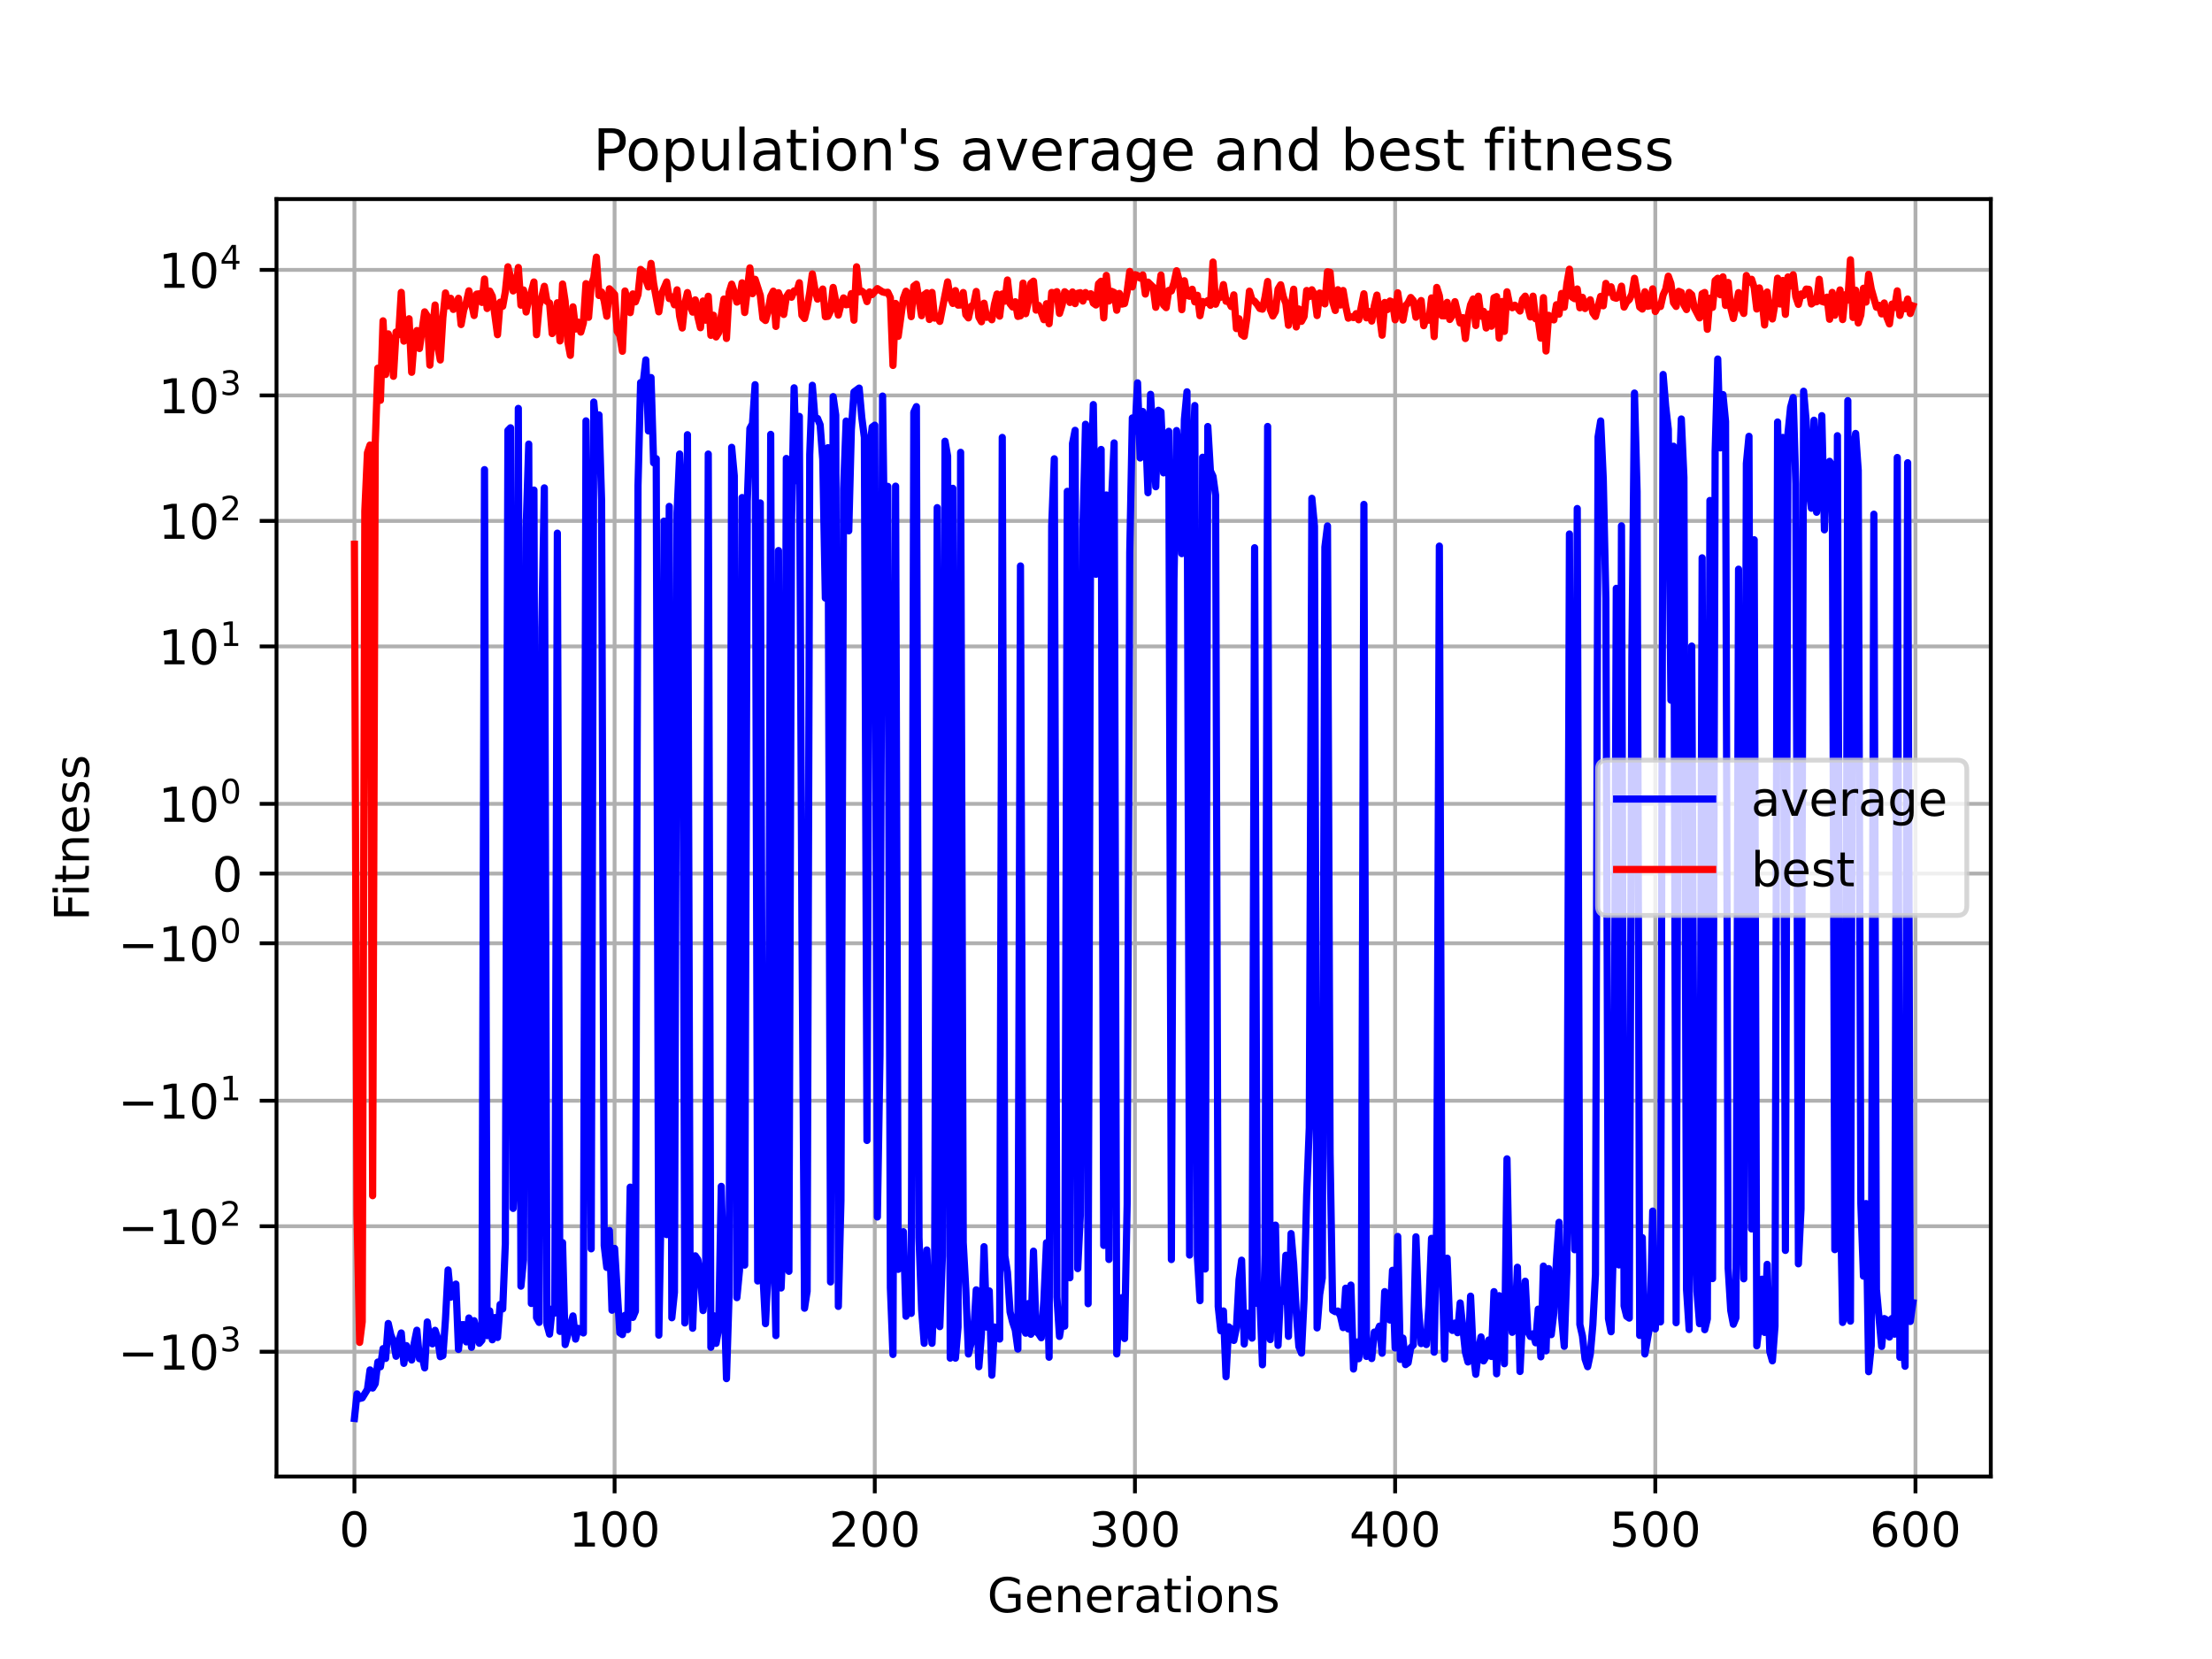 <?xml version="1.0" encoding="utf-8" standalone="no"?>
<!DOCTYPE svg PUBLIC "-//W3C//DTD SVG 1.1//EN"
  "http://www.w3.org/Graphics/SVG/1.1/DTD/svg11.dtd">
<!-- Created with matplotlib (https://matplotlib.org/) -->
<svg height="345.6pt" version="1.1" viewBox="0 0 460.8 345.6" width="460.8pt" xmlns="http://www.w3.org/2000/svg" xmlns:xlink="http://www.w3.org/1999/xlink">
 <defs>
  <style type="text/css">*{stroke-linecap:butt;stroke-linejoin:round;}</style>
 </defs>
 <g id="figure_1">
  <g id="patch_1">
   <path d="M 0 345.6 
L 460.8 345.6 
L 460.8 0 
L 0 0 
z
" style="fill:#ffffff;"/>
  </g>
  <g id="axes_1">
   <g id="patch_2">
    <path d="M 57.6 307.584 
L 414.72 307.584 
L 414.72 41.472 
L 57.6 41.472 
z
" style="fill:#ffffff;"/>
   </g>
   <g id="matplotlib.axis_1">
    <g id="xtick_1">
     <g id="line2d_1">
      <path clip-path="url(#p814ee779cf)" d="M 73.833 307.584 
L 73.833 41.472 
" style="fill:none;stroke:#b0b0b0;stroke-linecap:square;stroke-width:0.8;"/>
     </g>
     <g id="line2d_2">
      <defs>
       <path d="M 0 0 
L 0 3.5 
" id="me3189ae425" style="stroke:#000000;stroke-width:0.8;"/>
      </defs>
      <g>
       <use style="stroke:#000000;stroke-width:0.8;" x="73.833" xlink:href="#me3189ae425" y="307.584"/>
      </g>
     </g>
     <g id="text_1">
      <!-- 0 -->
      <g transform="translate(70.651 322.182)scale(0.1 -0.1)">
       <defs>
        <path d="M 31.781 66.406 
Q 24.172 66.406 20.328 58.906 
Q 16.5 51.422 16.5 36.375 
Q 16.5 21.391 20.328 13.891 
Q 24.172 6.391 31.781 6.391 
Q 39.453 6.391 43.281 13.891 
Q 47.125 21.391 47.125 36.375 
Q 47.125 51.422 43.281 58.906 
Q 39.453 66.406 31.781 66.406 
z
M 31.781 74.219 
Q 44.047 74.219 50.516 64.516 
Q 56.984 54.828 56.984 36.375 
Q 56.984 17.969 50.516 8.266 
Q 44.047 -1.422 31.781 -1.422 
Q 19.531 -1.422 13.062 8.266 
Q 6.594 17.969 6.594 36.375 
Q 6.594 54.828 13.062 64.516 
Q 19.531 74.219 31.781 74.219 
z
" id="DejaVuSans-48"/>
       </defs>
       <use xlink:href="#DejaVuSans-48"/>
      </g>
     </g>
    </g>
    <g id="xtick_2">
     <g id="line2d_3">
      <path clip-path="url(#p814ee779cf)" d="M 128.032 307.584 
L 128.032 41.472 
" style="fill:none;stroke:#b0b0b0;stroke-linecap:square;stroke-width:0.8;"/>
     </g>
     <g id="line2d_4">
      <g>
       <use style="stroke:#000000;stroke-width:0.8;" x="128.032" xlink:href="#me3189ae425" y="307.584"/>
      </g>
     </g>
     <g id="text_2">
      <!-- 100 -->
      <g transform="translate(118.488 322.182)scale(0.1 -0.1)">
       <defs>
        <path d="M 12.406 8.297 
L 28.516 8.297 
L 28.516 63.922 
L 10.984 60.406 
L 10.984 69.391 
L 28.422 72.906 
L 38.281 72.906 
L 38.281 8.297 
L 54.391 8.297 
L 54.391 0 
L 12.406 0 
z
" id="DejaVuSans-49"/>
       </defs>
       <use xlink:href="#DejaVuSans-49"/>
       <use x="63.623" xlink:href="#DejaVuSans-48"/>
       <use x="127.246" xlink:href="#DejaVuSans-48"/>
      </g>
     </g>
    </g>
    <g id="xtick_3">
     <g id="line2d_5">
      <path clip-path="url(#p814ee779cf)" d="M 182.232 307.584 
L 182.232 41.472 
" style="fill:none;stroke:#b0b0b0;stroke-linecap:square;stroke-width:0.8;"/>
     </g>
     <g id="line2d_6">
      <g>
       <use style="stroke:#000000;stroke-width:0.8;" x="182.232" xlink:href="#me3189ae425" y="307.584"/>
      </g>
     </g>
     <g id="text_3">
      <!-- 200 -->
      <g transform="translate(172.688 322.182)scale(0.1 -0.1)">
       <defs>
        <path d="M 19.188 8.297 
L 53.609 8.297 
L 53.609 0 
L 7.328 0 
L 7.328 8.297 
Q 12.938 14.109 22.625 23.891 
Q 32.328 33.688 34.812 36.531 
Q 39.547 41.844 41.422 45.531 
Q 43.312 49.219 43.312 52.781 
Q 43.312 58.594 39.234 62.25 
Q 35.156 65.922 28.609 65.922 
Q 23.969 65.922 18.812 64.312 
Q 13.672 62.703 7.812 59.422 
L 7.812 69.391 
Q 13.766 71.781 18.938 73 
Q 24.125 74.219 28.422 74.219 
Q 39.75 74.219 46.484 68.547 
Q 53.219 62.891 53.219 53.422 
Q 53.219 48.922 51.531 44.891 
Q 49.859 40.875 45.406 35.406 
Q 44.188 33.984 37.641 27.219 
Q 31.109 20.453 19.188 8.297 
z
" id="DejaVuSans-50"/>
       </defs>
       <use xlink:href="#DejaVuSans-50"/>
       <use x="63.623" xlink:href="#DejaVuSans-48"/>
       <use x="127.246" xlink:href="#DejaVuSans-48"/>
      </g>
     </g>
    </g>
    <g id="xtick_4">
     <g id="line2d_7">
      <path clip-path="url(#p814ee779cf)" d="M 236.431 307.584 
L 236.431 41.472 
" style="fill:none;stroke:#b0b0b0;stroke-linecap:square;stroke-width:0.8;"/>
     </g>
     <g id="line2d_8">
      <g>
       <use style="stroke:#000000;stroke-width:0.8;" x="236.431" xlink:href="#me3189ae425" y="307.584"/>
      </g>
     </g>
     <g id="text_4">
      <!-- 300 -->
      <g transform="translate(226.887 322.182)scale(0.1 -0.1)">
       <defs>
        <path d="M 40.578 39.312 
Q 47.656 37.797 51.625 33 
Q 55.609 28.219 55.609 21.188 
Q 55.609 10.406 48.188 4.484 
Q 40.766 -1.422 27.094 -1.422 
Q 22.516 -1.422 17.656 -0.516 
Q 12.797 0.391 7.625 2.203 
L 7.625 11.719 
Q 11.719 9.328 16.594 8.109 
Q 21.484 6.891 26.812 6.891 
Q 36.078 6.891 40.938 10.547 
Q 45.797 14.203 45.797 21.188 
Q 45.797 27.641 41.281 31.266 
Q 36.766 34.906 28.719 34.906 
L 20.219 34.906 
L 20.219 43.016 
L 29.109 43.016 
Q 36.375 43.016 40.234 45.922 
Q 44.094 48.828 44.094 54.297 
Q 44.094 59.906 40.109 62.906 
Q 36.141 65.922 28.719 65.922 
Q 24.656 65.922 20.016 65.031 
Q 15.375 64.156 9.812 62.312 
L 9.812 71.094 
Q 15.438 72.656 20.344 73.438 
Q 25.25 74.219 29.594 74.219 
Q 40.828 74.219 47.359 69.109 
Q 53.906 64.016 53.906 55.328 
Q 53.906 49.266 50.438 45.094 
Q 46.969 40.922 40.578 39.312 
z
" id="DejaVuSans-51"/>
       </defs>
       <use xlink:href="#DejaVuSans-51"/>
       <use x="63.623" xlink:href="#DejaVuSans-48"/>
       <use x="127.246" xlink:href="#DejaVuSans-48"/>
      </g>
     </g>
    </g>
    <g id="xtick_5">
     <g id="line2d_9">
      <path clip-path="url(#p814ee779cf)" d="M 290.63 307.584 
L 290.63 41.472 
" style="fill:none;stroke:#b0b0b0;stroke-linecap:square;stroke-width:0.8;"/>
     </g>
     <g id="line2d_10">
      <g>
       <use style="stroke:#000000;stroke-width:0.8;" x="290.63" xlink:href="#me3189ae425" y="307.584"/>
      </g>
     </g>
     <g id="text_5">
      <!-- 400 -->
      <g transform="translate(281.087 322.182)scale(0.1 -0.1)">
       <defs>
        <path d="M 37.797 64.312 
L 12.891 25.391 
L 37.797 25.391 
z
M 35.203 72.906 
L 47.609 72.906 
L 47.609 25.391 
L 58.016 25.391 
L 58.016 17.188 
L 47.609 17.188 
L 47.609 0 
L 37.797 0 
L 37.797 17.188 
L 4.891 17.188 
L 4.891 26.703 
z
" id="DejaVuSans-52"/>
       </defs>
       <use xlink:href="#DejaVuSans-52"/>
       <use x="63.623" xlink:href="#DejaVuSans-48"/>
       <use x="127.246" xlink:href="#DejaVuSans-48"/>
      </g>
     </g>
    </g>
    <g id="xtick_6">
     <g id="line2d_11">
      <path clip-path="url(#p814ee779cf)" d="M 344.83 307.584 
L 344.83 41.472 
" style="fill:none;stroke:#b0b0b0;stroke-linecap:square;stroke-width:0.8;"/>
     </g>
     <g id="line2d_12">
      <g>
       <use style="stroke:#000000;stroke-width:0.8;" x="344.83" xlink:href="#me3189ae425" y="307.584"/>
      </g>
     </g>
     <g id="text_6">
      <!-- 500 -->
      <g transform="translate(335.286 322.182)scale(0.1 -0.1)">
       <defs>
        <path d="M 10.797 72.906 
L 49.516 72.906 
L 49.516 64.594 
L 19.828 64.594 
L 19.828 46.734 
Q 21.969 47.469 24.109 47.828 
Q 26.266 48.188 28.422 48.188 
Q 40.625 48.188 47.75 41.5 
Q 54.891 34.812 54.891 23.391 
Q 54.891 11.625 47.562 5.094 
Q 40.234 -1.422 26.906 -1.422 
Q 22.312 -1.422 17.547 -0.641 
Q 12.797 0.141 7.719 1.703 
L 7.719 11.625 
Q 12.109 9.234 16.797 8.062 
Q 21.484 6.891 26.703 6.891 
Q 35.156 6.891 40.078 11.328 
Q 45.016 15.766 45.016 23.391 
Q 45.016 31 40.078 35.438 
Q 35.156 39.891 26.703 39.891 
Q 22.75 39.891 18.812 39.016 
Q 14.891 38.141 10.797 36.281 
z
" id="DejaVuSans-53"/>
       </defs>
       <use xlink:href="#DejaVuSans-53"/>
       <use x="63.623" xlink:href="#DejaVuSans-48"/>
       <use x="127.246" xlink:href="#DejaVuSans-48"/>
      </g>
     </g>
    </g>
    <g id="xtick_7">
     <g id="line2d_13">
      <path clip-path="url(#p814ee779cf)" d="M 399.029 307.584 
L 399.029 41.472 
" style="fill:none;stroke:#b0b0b0;stroke-linecap:square;stroke-width:0.8;"/>
     </g>
     <g id="line2d_14">
      <g>
       <use style="stroke:#000000;stroke-width:0.8;" x="399.029" xlink:href="#me3189ae425" y="307.584"/>
      </g>
     </g>
     <g id="text_7">
      <!-- 600 -->
      <g transform="translate(389.486 322.182)scale(0.1 -0.1)">
       <defs>
        <path d="M 33.016 40.375 
Q 26.375 40.375 22.484 35.828 
Q 18.609 31.297 18.609 23.391 
Q 18.609 15.531 22.484 10.953 
Q 26.375 6.391 33.016 6.391 
Q 39.656 6.391 43.531 10.953 
Q 47.406 15.531 47.406 23.391 
Q 47.406 31.297 43.531 35.828 
Q 39.656 40.375 33.016 40.375 
z
M 52.594 71.297 
L 52.594 62.312 
Q 48.875 64.062 45.094 64.984 
Q 41.312 65.922 37.594 65.922 
Q 27.828 65.922 22.672 59.328 
Q 17.531 52.734 16.797 39.406 
Q 19.672 43.656 24.016 45.922 
Q 28.375 48.188 33.594 48.188 
Q 44.578 48.188 50.953 41.516 
Q 57.328 34.859 57.328 23.391 
Q 57.328 12.156 50.688 5.359 
Q 44.047 -1.422 33.016 -1.422 
Q 20.359 -1.422 13.672 8.266 
Q 6.984 17.969 6.984 36.375 
Q 6.984 53.656 15.188 63.938 
Q 23.391 74.219 37.203 74.219 
Q 40.922 74.219 44.703 73.484 
Q 48.484 72.75 52.594 71.297 
z
" id="DejaVuSans-54"/>
       </defs>
       <use xlink:href="#DejaVuSans-54"/>
       <use x="63.623" xlink:href="#DejaVuSans-48"/>
       <use x="127.246" xlink:href="#DejaVuSans-48"/>
      </g>
     </g>
    </g>
    <g id="text_8">
     <!-- Generations -->
     <g transform="translate(205.662 335.861)scale(0.1 -0.1)">
      <defs>
       <path d="M 59.516 10.406 
L 59.516 29.984 
L 43.406 29.984 
L 43.406 38.094 
L 69.281 38.094 
L 69.281 6.781 
Q 63.578 2.734 56.688 0.656 
Q 49.812 -1.422 42 -1.422 
Q 24.906 -1.422 15.25 8.562 
Q 5.609 18.562 5.609 36.375 
Q 5.609 54.25 15.25 64.234 
Q 24.906 74.219 42 74.219 
Q 49.125 74.219 55.547 72.453 
Q 61.969 70.703 67.391 67.281 
L 67.391 56.781 
Q 61.922 61.422 55.766 63.766 
Q 49.609 66.109 42.828 66.109 
Q 29.438 66.109 22.719 58.641 
Q 16.016 51.172 16.016 36.375 
Q 16.016 21.625 22.719 14.156 
Q 29.438 6.688 42.828 6.688 
Q 48.047 6.688 52.141 7.594 
Q 56.25 8.5 59.516 10.406 
z
" id="DejaVuSans-71"/>
       <path d="M 56.203 29.594 
L 56.203 25.203 
L 14.891 25.203 
Q 15.484 15.922 20.484 11.062 
Q 25.484 6.203 34.422 6.203 
Q 39.594 6.203 44.453 7.469 
Q 49.312 8.734 54.109 11.281 
L 54.109 2.781 
Q 49.266 0.734 44.188 -0.344 
Q 39.109 -1.422 33.891 -1.422 
Q 20.797 -1.422 13.156 6.188 
Q 5.516 13.812 5.516 26.812 
Q 5.516 40.234 12.766 48.109 
Q 20.016 56 32.328 56 
Q 43.359 56 49.781 48.891 
Q 56.203 41.797 56.203 29.594 
z
M 47.219 32.234 
Q 47.125 39.594 43.094 43.984 
Q 39.062 48.391 32.422 48.391 
Q 24.906 48.391 20.391 44.141 
Q 15.875 39.891 15.188 32.172 
z
" id="DejaVuSans-101"/>
       <path d="M 54.891 33.016 
L 54.891 0 
L 45.906 0 
L 45.906 32.719 
Q 45.906 40.484 42.875 44.328 
Q 39.844 48.188 33.797 48.188 
Q 26.516 48.188 22.312 43.547 
Q 18.109 38.922 18.109 30.906 
L 18.109 0 
L 9.078 0 
L 9.078 54.688 
L 18.109 54.688 
L 18.109 46.188 
Q 21.344 51.125 25.703 53.562 
Q 30.078 56 35.797 56 
Q 45.219 56 50.047 50.172 
Q 54.891 44.344 54.891 33.016 
z
" id="DejaVuSans-110"/>
       <path d="M 41.109 46.297 
Q 39.594 47.172 37.812 47.578 
Q 36.031 48 33.891 48 
Q 26.266 48 22.188 43.047 
Q 18.109 38.094 18.109 28.812 
L 18.109 0 
L 9.078 0 
L 9.078 54.688 
L 18.109 54.688 
L 18.109 46.188 
Q 20.953 51.172 25.484 53.578 
Q 30.031 56 36.531 56 
Q 37.453 56 38.578 55.875 
Q 39.703 55.766 41.062 55.516 
z
" id="DejaVuSans-114"/>
       <path d="M 34.281 27.484 
Q 23.391 27.484 19.188 25 
Q 14.984 22.516 14.984 16.5 
Q 14.984 11.719 18.141 8.906 
Q 21.297 6.109 26.703 6.109 
Q 34.188 6.109 38.703 11.406 
Q 43.219 16.703 43.219 25.484 
L 43.219 27.484 
z
M 52.203 31.203 
L 52.203 0 
L 43.219 0 
L 43.219 8.297 
Q 40.141 3.328 35.547 0.953 
Q 30.953 -1.422 24.312 -1.422 
Q 15.922 -1.422 10.953 3.297 
Q 6 8.016 6 15.922 
Q 6 25.141 12.172 29.828 
Q 18.359 34.516 30.609 34.516 
L 43.219 34.516 
L 43.219 35.406 
Q 43.219 41.609 39.141 45 
Q 35.062 48.391 27.688 48.391 
Q 23 48.391 18.547 47.266 
Q 14.109 46.141 10.016 43.891 
L 10.016 52.203 
Q 14.938 54.109 19.578 55.047 
Q 24.219 56 28.609 56 
Q 40.484 56 46.344 49.844 
Q 52.203 43.703 52.203 31.203 
z
" id="DejaVuSans-97"/>
       <path d="M 18.312 70.219 
L 18.312 54.688 
L 36.812 54.688 
L 36.812 47.703 
L 18.312 47.703 
L 18.312 18.016 
Q 18.312 11.328 20.141 9.422 
Q 21.969 7.516 27.594 7.516 
L 36.812 7.516 
L 36.812 0 
L 27.594 0 
Q 17.188 0 13.234 3.875 
Q 9.281 7.766 9.281 18.016 
L 9.281 47.703 
L 2.688 47.703 
L 2.688 54.688 
L 9.281 54.688 
L 9.281 70.219 
z
" id="DejaVuSans-116"/>
       <path d="M 9.422 54.688 
L 18.406 54.688 
L 18.406 0 
L 9.422 0 
z
M 9.422 75.984 
L 18.406 75.984 
L 18.406 64.594 
L 9.422 64.594 
z
" id="DejaVuSans-105"/>
       <path d="M 30.609 48.391 
Q 23.391 48.391 19.188 42.75 
Q 14.984 37.109 14.984 27.297 
Q 14.984 17.484 19.156 11.844 
Q 23.344 6.203 30.609 6.203 
Q 37.797 6.203 41.984 11.859 
Q 46.188 17.531 46.188 27.297 
Q 46.188 37.016 41.984 42.703 
Q 37.797 48.391 30.609 48.391 
z
M 30.609 56 
Q 42.328 56 49.016 48.375 
Q 55.719 40.766 55.719 27.297 
Q 55.719 13.875 49.016 6.219 
Q 42.328 -1.422 30.609 -1.422 
Q 18.844 -1.422 12.172 6.219 
Q 5.516 13.875 5.516 27.297 
Q 5.516 40.766 12.172 48.375 
Q 18.844 56 30.609 56 
z
" id="DejaVuSans-111"/>
       <path d="M 44.281 53.078 
L 44.281 44.578 
Q 40.484 46.531 36.375 47.5 
Q 32.281 48.484 27.875 48.484 
Q 21.188 48.484 17.844 46.438 
Q 14.5 44.391 14.5 40.281 
Q 14.5 37.156 16.891 35.375 
Q 19.281 33.594 26.516 31.984 
L 29.594 31.297 
Q 39.156 29.25 43.188 25.516 
Q 47.219 21.781 47.219 15.094 
Q 47.219 7.469 41.188 3.016 
Q 35.156 -1.422 24.609 -1.422 
Q 20.219 -1.422 15.453 -0.562 
Q 10.688 0.297 5.422 2 
L 5.422 11.281 
Q 10.406 8.688 15.234 7.391 
Q 20.062 6.109 24.812 6.109 
Q 31.156 6.109 34.562 8.281 
Q 37.984 10.453 37.984 14.406 
Q 37.984 18.062 35.516 20.016 
Q 33.062 21.969 24.703 23.781 
L 21.578 24.516 
Q 13.234 26.266 9.516 29.906 
Q 5.812 33.547 5.812 39.891 
Q 5.812 47.609 11.281 51.797 
Q 16.75 56 26.812 56 
Q 31.781 56 36.172 55.266 
Q 40.578 54.547 44.281 53.078 
z
" id="DejaVuSans-115"/>
      </defs>
      <use xlink:href="#DejaVuSans-71"/>
      <use x="77.49" xlink:href="#DejaVuSans-101"/>
      <use x="139.014" xlink:href="#DejaVuSans-110"/>
      <use x="202.393" xlink:href="#DejaVuSans-101"/>
      <use x="263.916" xlink:href="#DejaVuSans-114"/>
      <use x="305.029" xlink:href="#DejaVuSans-97"/>
      <use x="366.309" xlink:href="#DejaVuSans-116"/>
      <use x="405.518" xlink:href="#DejaVuSans-105"/>
      <use x="433.301" xlink:href="#DejaVuSans-111"/>
      <use x="494.482" xlink:href="#DejaVuSans-110"/>
      <use x="557.861" xlink:href="#DejaVuSans-115"/>
     </g>
    </g>
   </g>
   <g id="matplotlib.axis_2">
    <g id="ytick_1">
     <g id="line2d_15">
      <path clip-path="url(#p814ee779cf)" d="M 57.6 281.592 
L 414.72 281.592 
" style="fill:none;stroke:#b0b0b0;stroke-linecap:square;stroke-width:0.8;"/>
     </g>
     <g id="line2d_16">
      <defs>
       <path d="M 0 0 
L -3.5 0 
" id="mad0eae11d3" style="stroke:#000000;stroke-width:0.8;"/>
      </defs>
      <g>
       <use style="stroke:#000000;stroke-width:0.8;" x="57.6" xlink:href="#mad0eae11d3" y="281.592"/>
      </g>
     </g>
     <g id="text_9">
      <!-- $\mathdefault{-10^{3}}$ -->
      <g transform="translate(24.6 285.391)scale(0.1 -0.1)">
       <defs>
        <path d="M 10.594 35.5 
L 73.188 35.5 
L 73.188 27.203 
L 10.594 27.203 
z
" id="DejaVuSans-8722"/>
       </defs>
       <use transform="translate(0 0.766)" xlink:href="#DejaVuSans-8722"/>
       <use transform="translate(83.789 0.766)" xlink:href="#DejaVuSans-49"/>
       <use transform="translate(147.412 0.766)" xlink:href="#DejaVuSans-48"/>
       <use transform="translate(211.992 39.047)scale(0.7)" xlink:href="#DejaVuSans-51"/>
      </g>
     </g>
    </g>
    <g id="ytick_2">
     <g id="line2d_17">
      <path clip-path="url(#p814ee779cf)" d="M 57.6 255.448 
L 414.72 255.448 
" style="fill:none;stroke:#b0b0b0;stroke-linecap:square;stroke-width:0.8;"/>
     </g>
     <g id="line2d_18">
      <g>
       <use style="stroke:#000000;stroke-width:0.8;" x="57.6" xlink:href="#mad0eae11d3" y="255.448"/>
      </g>
     </g>
     <g id="text_10">
      <!-- $\mathdefault{-10^{2}}$ -->
      <g transform="translate(24.6 259.247)scale(0.1 -0.1)">
       <use transform="translate(0 0.766)" xlink:href="#DejaVuSans-8722"/>
       <use transform="translate(83.789 0.766)" xlink:href="#DejaVuSans-49"/>
       <use transform="translate(147.412 0.766)" xlink:href="#DejaVuSans-48"/>
       <use transform="translate(211.992 39.047)scale(0.7)" xlink:href="#DejaVuSans-50"/>
      </g>
     </g>
    </g>
    <g id="ytick_3">
     <g id="line2d_19">
      <path clip-path="url(#p814ee779cf)" d="M 57.6 229.304 
L 414.72 229.304 
" style="fill:none;stroke:#b0b0b0;stroke-linecap:square;stroke-width:0.8;"/>
     </g>
     <g id="line2d_20">
      <g>
       <use style="stroke:#000000;stroke-width:0.8;" x="57.6" xlink:href="#mad0eae11d3" y="229.304"/>
      </g>
     </g>
     <g id="text_11">
      <!-- $\mathdefault{-10^{1}}$ -->
      <g transform="translate(24.6 233.103)scale(0.1 -0.1)">
       <use transform="translate(0 0.684)" xlink:href="#DejaVuSans-8722"/>
       <use transform="translate(83.789 0.684)" xlink:href="#DejaVuSans-49"/>
       <use transform="translate(147.412 0.684)" xlink:href="#DejaVuSans-48"/>
       <use transform="translate(211.992 38.966)scale(0.7)" xlink:href="#DejaVuSans-49"/>
      </g>
     </g>
    </g>
    <g id="ytick_4">
     <g id="line2d_21">
      <path clip-path="url(#p814ee779cf)" d="M 57.6 196.506 
L 414.72 196.506 
" style="fill:none;stroke:#b0b0b0;stroke-linecap:square;stroke-width:0.8;"/>
     </g>
     <g id="line2d_22">
      <g>
       <use style="stroke:#000000;stroke-width:0.8;" x="57.6" xlink:href="#mad0eae11d3" y="196.506"/>
      </g>
     </g>
     <g id="text_12">
      <!-- $\mathdefault{-10^{0}}$ -->
      <g transform="translate(24.6 200.305)scale(0.1 -0.1)">
       <use transform="translate(0 0.766)" xlink:href="#DejaVuSans-8722"/>
       <use transform="translate(83.789 0.766)" xlink:href="#DejaVuSans-49"/>
       <use transform="translate(147.412 0.766)" xlink:href="#DejaVuSans-48"/>
       <use transform="translate(211.992 39.047)scale(0.7)" xlink:href="#DejaVuSans-48"/>
      </g>
     </g>
    </g>
    <g id="ytick_5">
     <g id="line2d_23">
      <path clip-path="url(#p814ee779cf)" d="M 57.6 181.981 
L 414.72 181.981 
" style="fill:none;stroke:#b0b0b0;stroke-linecap:square;stroke-width:0.8;"/>
     </g>
     <g id="line2d_24">
      <g>
       <use style="stroke:#000000;stroke-width:0.8;" x="57.6" xlink:href="#mad0eae11d3" y="181.981"/>
      </g>
     </g>
     <g id="text_13">
      <!-- $\mathdefault{0}$ -->
      <g transform="translate(44.2 185.781)scale(0.1 -0.1)">
       <use transform="translate(0 0.781)" xlink:href="#DejaVuSans-48"/>
      </g>
     </g>
    </g>
    <g id="ytick_6">
     <g id="line2d_25">
      <path clip-path="url(#p814ee779cf)" d="M 57.6 167.457 
L 414.72 167.457 
" style="fill:none;stroke:#b0b0b0;stroke-linecap:square;stroke-width:0.8;"/>
     </g>
     <g id="line2d_26">
      <g>
       <use style="stroke:#000000;stroke-width:0.8;" x="57.6" xlink:href="#mad0eae11d3" y="167.457"/>
      </g>
     </g>
     <g id="text_14">
      <!-- $\mathdefault{10^{0}}$ -->
      <g transform="translate(33 171.256)scale(0.1 -0.1)">
       <use transform="translate(0 0.766)" xlink:href="#DejaVuSans-49"/>
       <use transform="translate(63.623 0.766)" xlink:href="#DejaVuSans-48"/>
       <use transform="translate(128.203 39.047)scale(0.7)" xlink:href="#DejaVuSans-48"/>
      </g>
     </g>
    </g>
    <g id="ytick_7">
     <g id="line2d_27">
      <path clip-path="url(#p814ee779cf)" d="M 57.6 134.659 
L 414.72 134.659 
" style="fill:none;stroke:#b0b0b0;stroke-linecap:square;stroke-width:0.8;"/>
     </g>
     <g id="line2d_28">
      <g>
       <use style="stroke:#000000;stroke-width:0.8;" x="57.6" xlink:href="#mad0eae11d3" y="134.659"/>
      </g>
     </g>
     <g id="text_15">
      <!-- $\mathdefault{10^{1}}$ -->
      <g transform="translate(33 138.458)scale(0.1 -0.1)">
       <use transform="translate(0 0.684)" xlink:href="#DejaVuSans-49"/>
       <use transform="translate(63.623 0.684)" xlink:href="#DejaVuSans-48"/>
       <use transform="translate(128.203 38.966)scale(0.7)" xlink:href="#DejaVuSans-49"/>
      </g>
     </g>
    </g>
    <g id="ytick_8">
     <g id="line2d_29">
      <path clip-path="url(#p814ee779cf)" d="M 57.6 108.515 
L 414.72 108.515 
" style="fill:none;stroke:#b0b0b0;stroke-linecap:square;stroke-width:0.8;"/>
     </g>
     <g id="line2d_30">
      <g>
       <use style="stroke:#000000;stroke-width:0.8;" x="57.6" xlink:href="#mad0eae11d3" y="108.515"/>
      </g>
     </g>
     <g id="text_16">
      <!-- $\mathdefault{10^{2}}$ -->
      <g transform="translate(33 112.314)scale(0.1 -0.1)">
       <use transform="translate(0 0.766)" xlink:href="#DejaVuSans-49"/>
       <use transform="translate(63.623 0.766)" xlink:href="#DejaVuSans-48"/>
       <use transform="translate(128.203 39.047)scale(0.7)" xlink:href="#DejaVuSans-50"/>
      </g>
     </g>
    </g>
    <g id="ytick_9">
     <g id="line2d_31">
      <path clip-path="url(#p814ee779cf)" d="M 57.6 82.371 
L 414.72 82.371 
" style="fill:none;stroke:#b0b0b0;stroke-linecap:square;stroke-width:0.8;"/>
     </g>
     <g id="line2d_32">
      <g>
       <use style="stroke:#000000;stroke-width:0.8;" x="57.6" xlink:href="#mad0eae11d3" y="82.371"/>
      </g>
     </g>
     <g id="text_17">
      <!-- $\mathdefault{10^{3}}$ -->
      <g transform="translate(33 86.17)scale(0.1 -0.1)">
       <use transform="translate(0 0.766)" xlink:href="#DejaVuSans-49"/>
       <use transform="translate(63.623 0.766)" xlink:href="#DejaVuSans-48"/>
       <use transform="translate(128.203 39.047)scale(0.7)" xlink:href="#DejaVuSans-51"/>
      </g>
     </g>
    </g>
    <g id="ytick_10">
     <g id="line2d_33">
      <path clip-path="url(#p814ee779cf)" d="M 57.6 56.227 
L 414.72 56.227 
" style="fill:none;stroke:#b0b0b0;stroke-linecap:square;stroke-width:0.8;"/>
     </g>
     <g id="line2d_34">
      <g>
       <use style="stroke:#000000;stroke-width:0.8;" x="57.6" xlink:href="#mad0eae11d3" y="56.227"/>
      </g>
     </g>
     <g id="text_18">
      <!-- $\mathdefault{10^{4}}$ -->
      <g transform="translate(33 60.026)scale(0.1 -0.1)">
       <use transform="translate(0 0.684)" xlink:href="#DejaVuSans-49"/>
       <use transform="translate(63.623 0.684)" xlink:href="#DejaVuSans-48"/>
       <use transform="translate(128.203 38.966)scale(0.7)" xlink:href="#DejaVuSans-52"/>
      </g>
     </g>
    </g>
    <g id="text_19">
     <!-- Fitness -->
     <g transform="translate(18.52 191.845)rotate(-90)scale(0.1 -0.1)">
      <defs>
       <path d="M 9.812 72.906 
L 51.703 72.906 
L 51.703 64.594 
L 19.672 64.594 
L 19.672 43.109 
L 48.578 43.109 
L 48.578 34.812 
L 19.672 34.812 
L 19.672 0 
L 9.812 0 
z
" id="DejaVuSans-70"/>
      </defs>
      <use xlink:href="#DejaVuSans-70"/>
      <use x="50.27" xlink:href="#DejaVuSans-105"/>
      <use x="78.053" xlink:href="#DejaVuSans-116"/>
      <use x="117.262" xlink:href="#DejaVuSans-110"/>
      <use x="180.641" xlink:href="#DejaVuSans-101"/>
      <use x="242.164" xlink:href="#DejaVuSans-115"/>
      <use x="294.264" xlink:href="#DejaVuSans-115"/>
     </g>
    </g>
   </g>
   <g id="line2d_35">
    <path clip-path="url(#p814ee779cf)" d="M 73.833 295.488 
L 74.375 290.371 
L 74.917 291.334 
L 75.459 291.2 
L 76.543 289.427 
L 77.085 285.379 
L 77.627 289.157 
L 78.169 288.254 
L 78.711 283.734 
L 79.253 284.724 
L 79.795 280.949 
L 80.337 282.987 
L 80.879 275.7 
L 81.421 278.097 
L 81.963 279.425 
L 82.505 282.536 
L 83.047 279.441 
L 83.589 277.679 
L 84.131 284.014 
L 84.673 280.326 
L 85.215 282.261 
L 85.757 283.315 
L 86.299 279.736 
L 86.841 277.11 
L 87.383 283.046 
L 87.925 282.489 
L 88.467 284.954 
L 89.009 275.389 
L 89.551 279.557 
L 90.093 279.949 
L 90.635 277.132 
L 91.177 278.774 
L 91.719 282.625 
L 92.261 282.393 
L 92.803 274.813 
L 93.345 264.555 
L 93.887 270.227 
L 94.429 267.962 
L 94.971 267.498 
L 95.512 281.102 
L 96.054 275.953 
L 96.596 275.944 
L 97.138 279.538 
L 97.68 274.56 
L 98.222 280.673 
L 98.764 275.12 
L 99.848 279.824 
L 100.39 279.194 
L 100.932 97.833 
L 101.474 278.244 
L 102.016 273.072 
L 102.558 279.103 
L 103.1 274.469 
L 103.642 278.627 
L 104.184 271.746 
L 104.726 272.667 
L 105.268 259.069 
L 105.81 89.673 
L 106.352 89.115 
L 106.894 251.735 
L 107.436 239.526 
L 107.978 85.079 
L 108.52 267.933 
L 109.062 262.424 
L 109.604 109.907 
L 110.146 92.514 
L 110.688 271.54 
L 111.23 102.09 
L 111.772 274.484 
L 112.314 275.48 
L 112.856 130.761 
L 113.398 101.632 
L 113.94 275.909 
L 114.482 277.926 
L 115.024 272.685 
L 115.566 273.539 
L 116.108 111.063 
L 116.65 277.357 
L 117.192 258.853 
L 117.734 280.099 
L 119.36 274.13 
L 119.902 278.962 
L 120.444 276.717 
L 121.528 277.683 
L 122.07 87.675 
L 122.612 138.334 
L 123.154 260.156 
L 123.696 83.756 
L 124.238 90.197 
L 124.78 86.436 
L 125.322 104.266 
L 125.864 259.465 
L 126.406 264.028 
L 126.948 256.331 
L 127.49 272.944 
L 128.032 260.066 
L 129.116 277.639 
L 129.658 278.021 
L 130.2 274.002 
L 130.742 276.985 
L 131.284 247.303 
L 131.826 274.44 
L 132.368 273.151 
L 132.91 101.112 
L 133.452 79.705 
L 133.994 79.709 
L 134.536 74.976 
L 135.078 89.773 
L 135.62 78.648 
L 136.162 96.415 
L 136.704 95.548 
L 137.246 278.139 
L 137.788 247.168 
L 138.33 108.56 
L 138.872 257.191 
L 139.414 105.49 
L 139.956 274.515 
L 140.498 269.216 
L 141.04 106.858 
L 141.582 94.579 
L 142.124 105.973 
L 142.666 275.596 
L 143.208 90.555 
L 143.75 263.606 
L 144.292 276.702 
L 144.834 261.609 
L 145.376 262.4 
L 145.918 265.769 
L 146.46 273.013 
L 147.002 268.109 
L 147.544 94.588 
L 148.086 280.668 
L 148.628 274.071 
L 149.17 279.848 
L 149.712 276.829 
L 150.254 247.14 
L 151.338 287.196 
L 151.88 269.741 
L 152.422 93.184 
L 152.964 99.114 
L 153.506 270.326 
L 154.048 264.666 
L 154.59 103.651 
L 155.132 263.549 
L 155.674 104.405 
L 156.216 89.253 
L 156.758 88.258 
L 157.3 80.137 
L 157.842 266.853 
L 158.384 104.772 
L 158.926 265.617 
L 159.468 275.747 
L 160.01 264.611 
L 160.552 90.488 
L 161.094 255.089 
L 161.636 278.23 
L 162.178 114.693 
L 162.72 268.31 
L 163.262 254.768 
L 163.804 95.505 
L 164.346 264.841 
L 164.888 108.717 
L 165.43 80.79 
L 165.972 100.16 
L 166.514 86.743 
L 167.056 192.274 
L 167.598 272.529 
L 168.14 268.983 
L 168.682 94.745 
L 169.224 80.264 
L 169.766 87.124 
L 170.308 87.171 
L 170.85 88.5 
L 171.392 95.7 
L 171.934 124.595 
L 172.476 93.259 
L 173.018 267.056 
L 173.56 82.626 
L 174.102 86.468 
L 174.644 272.151 
L 175.186 250.118 
L 175.728 101.848 
L 176.27 87.713 
L 176.812 110.586 
L 177.354 89.523 
L 177.896 81.652 
L 178.98 80.847 
L 179.522 86.938 
L 180.064 91.142 
L 180.606 237.581 
L 181.148 93.807 
L 181.69 88.964 
L 182.232 88.568 
L 182.774 253.516 
L 183.316 219.938 
L 183.858 82.51 
L 184.4 125.318 
L 184.942 101.316 
L 185.484 268.303 
L 186.026 282.162 
L 186.568 101.277 
L 187.11 264.427 
L 188.194 256.582 
L 188.736 274.196 
L 189.277 266.304 
L 189.819 273.605 
L 190.361 85.863 
L 190.903 84.708 
L 191.445 257.814 
L 191.987 272.833 
L 192.529 279.839 
L 193.071 260.391 
L 193.613 273.104 
L 194.155 279.837 
L 194.697 266.908 
L 195.239 105.75 
L 195.781 276.361 
L 196.323 261.644 
L 196.865 91.912 
L 197.407 95.032 
L 197.949 282.923 
L 198.491 101.724 
L 199.033 282.927 
L 199.575 276.478 
L 200.117 94.227 
L 200.659 258.828 
L 201.201 268.717 
L 201.743 282.068 
L 202.827 277.665 
L 203.369 268.697 
L 203.911 284.718 
L 204.453 277.941 
L 204.995 259.708 
L 205.537 276.465 
L 206.079 268.92 
L 206.621 286.477 
L 207.163 276.445 
L 207.705 276.85 
L 208.247 278.954 
L 208.789 91.12 
L 209.331 261.625 
L 209.873 265.052 
L 210.415 273.307 
L 210.957 275.448 
L 211.499 277.058 
L 212.041 281.034 
L 212.583 117.895 
L 213.125 276.392 
L 213.667 277.73 
L 214.209 271.562 
L 214.751 277.954 
L 215.293 260.635 
L 215.835 277.382 
L 216.377 277.858 
L 216.919 278.681 
L 217.461 270.785 
L 218.003 258.884 
L 218.545 282.733 
L 219.087 109.563 
L 219.629 95.576 
L 220.171 270.188 
L 220.713 278.406 
L 221.255 275 
L 221.797 276.267 
L 222.339 102.355 
L 222.881 266.181 
L 223.423 92.398 
L 223.965 89.644 
L 224.507 264.273 
L 225.049 253.228 
L 225.591 110.045 
L 226.133 88.381 
L 226.675 271.588 
L 227.217 101.382 
L 227.759 84.281 
L 228.301 119.633 
L 228.843 110.876 
L 229.385 93.627 
L 229.927 259.444 
L 230.469 103.115 
L 231.011 262.368 
L 231.553 104.239 
L 232.095 92.268 
L 232.637 282.056 
L 233.179 271.19 
L 233.721 270.321 
L 234.263 278.837 
L 234.805 250.874 
L 235.347 115.073 
L 235.889 87.067 
L 236.431 89.851 
L 236.973 79.752 
L 237.515 95.406 
L 238.057 85.72 
L 238.599 88.553 
L 239.141 102.641 
L 239.683 82.146 
L 240.767 101.398 
L 241.309 85.468 
L 241.851 85.796 
L 242.393 98.51 
L 242.935 90.55 
L 243.477 89.844 
L 244.019 262.389 
L 244.561 120.903 
L 245.103 89.69 
L 245.645 96.351 
L 246.187 115.335 
L 246.729 87.388 
L 247.271 81.621 
L 247.813 261.456 
L 248.355 100.412 
L 248.897 84.478 
L 249.439 261.825 
L 249.981 270.952 
L 250.523 95.256 
L 251.065 264.358 
L 251.607 88.848 
L 252.149 98.085 
L 252.691 99.231 
L 253.233 103.164 
L 253.775 272.16 
L 254.317 277.233 
L 254.859 273.097 
L 255.401 286.793 
L 255.943 276.405 
L 256.485 276.846 
L 257.027 279.238 
L 257.569 276.608 
L 258.111 266.569 
L 258.653 262.519 
L 259.195 279.987 
L 259.737 273.547 
L 260.279 277.039 
L 260.821 278.76 
L 261.363 114.105 
L 261.905 271.533 
L 262.447 270.122 
L 262.989 284.313 
L 263.531 261.156 
L 264.073 88.837 
L 264.615 279.062 
L 265.157 265.285 
L 265.699 255.215 
L 266.241 280.273 
L 266.783 268.832 
L 267.325 271.09 
L 267.867 261.493 
L 268.409 278.386 
L 268.951 256.974 
L 269.493 263.41 
L 270.035 273.417 
L 270.577 280.518 
L 271.119 281.876 
L 271.661 270.65 
L 272.203 248.984 
L 272.745 234.917 
L 273.287 103.808 
L 273.829 109.615 
L 274.371 276.63 
L 274.913 269.677 
L 275.455 266.206 
L 275.997 113.966 
L 276.539 109.554 
L 277.081 240.274 
L 277.623 272.946 
L 278.165 273.247 
L 278.707 273.111 
L 279.249 274.159 
L 279.791 276.564 
L 280.333 268.352 
L 280.875 276.85 
L 281.417 267.706 
L 281.959 285.195 
L 282.501 279.552 
L 283.043 283.044 
L 283.584 278.553 
L 284.126 105.076 
L 284.668 282.571 
L 285.21 281.266 
L 285.752 283.014 
L 286.294 277.498 
L 286.836 277.665 
L 287.378 276.254 
L 287.92 281.907 
L 288.462 269.066 
L 289.004 270.364 
L 289.546 274.992 
L 290.088 264.626 
L 290.63 280.808 
L 291.172 257.572 
L 291.714 283.197 
L 292.256 278.746 
L 292.798 284.275 
L 293.34 283.879 
L 293.882 280.765 
L 294.424 280.188 
L 294.966 257.647 
L 295.508 272.351 
L 296.05 279.898 
L 296.592 279.081 
L 297.134 280.095 
L 297.676 271.707 
L 298.218 257.97 
L 298.76 281.684 
L 299.302 253.499 
L 299.844 113.764 
L 300.386 262.88 
L 300.928 283.098 
L 301.47 262.098 
L 302.012 276.25 
L 302.554 277.153 
L 303.096 275.621 
L 303.638 277.629 
L 304.18 271.424 
L 305.264 281.656 
L 305.806 283.727 
L 306.348 270.012 
L 306.89 281.664 
L 307.432 286.285 
L 307.974 281.357 
L 308.516 278.504 
L 309.058 283.502 
L 309.6 282.576 
L 310.142 279.145 
L 310.684 282.579 
L 311.226 269.072 
L 311.768 286.189 
L 312.31 269.91 
L 312.852 272.633 
L 313.394 284.089 
L 313.936 241.407 
L 314.478 270.536 
L 315.02 277.549 
L 315.562 276.723 
L 316.104 263.991 
L 316.646 285.707 
L 317.188 274.083 
L 317.73 266.902 
L 318.272 277.396 
L 318.814 278.418 
L 319.356 277.861 
L 319.898 279.726 
L 320.44 272.717 
L 320.982 282.655 
L 321.524 263.751 
L 322.066 281.404 
L 322.608 264.27 
L 323.15 278.035 
L 323.692 273.501 
L 324.234 262.506 
L 324.776 254.629 
L 325.318 274.599 
L 325.86 280.462 
L 326.402 264.77 
L 326.944 111.237 
L 327.486 240.865 
L 328.028 260.34 
L 328.57 105.935 
L 329.112 275.912 
L 329.654 278.307 
L 330.196 283.114 
L 330.738 284.711 
L 331.28 282.148 
L 331.822 275.993 
L 332.364 265.477 
L 332.906 91.019 
L 333.448 87.694 
L 333.99 99.734 
L 334.532 124.725 
L 335.074 274.699 
L 335.616 277.428 
L 336.158 257.41 
L 336.7 122.561 
L 337.242 263.511 
L 337.784 109.533 
L 338.326 272.04 
L 338.868 274.217 
L 339.41 274.588 
L 339.952 136.548 
L 340.494 81.879 
L 341.036 102.421 
L 341.578 278.195 
L 342.12 257.817 
L 342.662 282.061 
L 343.746 275.79 
L 344.288 252.293 
L 344.83 276.836 
L 345.372 264.277 
L 345.914 275.383 
L 346.456 78.012 
L 346.998 84.677 
L 347.54 89.428 
L 348.082 145.867 
L 348.624 92.949 
L 349.166 275.547 
L 349.708 102.968 
L 350.25 87.28 
L 350.792 99.453 
L 351.334 268.643 
L 351.876 276.961 
L 352.418 134.589 
L 352.96 245.979 
L 353.502 268.988 
L 354.044 275.753 
L 354.586 116.208 
L 355.128 276.997 
L 355.67 274.748 
L 356.212 104.256 
L 356.754 266.357 
L 357.296 94.101 
L 357.838 74.789 
L 358.38 93.306 
L 358.922 82.196 
L 359.464 87.799 
L 360.006 264.191 
L 360.548 273.02 
L 361.09 275.867 
L 361.632 274.529 
L 362.174 118.571 
L 362.716 247.317 
L 363.258 266.397 
L 363.8 96.57 
L 364.342 90.892 
L 364.884 256.014 
L 365.426 112.443 
L 365.968 280.358 
L 366.51 275.668 
L 367.052 266.481 
L 367.594 277.568 
L 368.136 263.387 
L 368.678 281.562 
L 369.22 283.488 
L 369.762 276.299 
L 370.304 87.911 
L 370.846 111.416 
L 371.388 91.124 
L 371.93 260.484 
L 372.472 90.197 
L 373.014 84.809 
L 373.556 82.816 
L 374.098 100.824 
L 374.64 263.278 
L 375.182 251.872 
L 375.724 81.5 
L 376.266 87.808 
L 376.808 101.709 
L 377.349 105.879 
L 377.891 87.541 
L 378.433 106.711 
L 378.975 101.584 
L 379.517 86.587 
L 380.059 110.377 
L 380.601 96.991 
L 381.143 96.102 
L 381.685 97.022 
L 382.227 260.325 
L 382.769 90.764 
L 383.311 244.73 
L 383.853 275.49 
L 384.395 273.715 
L 384.937 83.459 
L 385.479 275.223 
L 386.021 94.179 
L 386.563 90.293 
L 387.105 97.999 
L 387.647 250.728 
L 388.189 265.846 
L 388.731 250.724 
L 389.273 285.751 
L 389.815 280.326 
L 390.357 107.116 
L 390.899 268.645 
L 391.983 280.488 
L 392.525 274.683 
L 393.067 274.984 
L 393.609 278.531 
L 394.151 274.658 
L 394.693 277.932 
L 395.235 95.302 
L 395.777 282.755 
L 396.319 278.157 
L 396.861 284.615 
L 397.403 96.393 
L 397.945 275.286 
L 398.487 271.384 
L 398.487 271.384 
" style="fill:none;stroke:#0000ff;stroke-linecap:square;stroke-width:1.5;"/>
   </g>
   <g id="line2d_36">
    <path clip-path="url(#p814ee779cf)" d="M 73.833 113.386 
L 74.375 253 
L 74.917 279.648 
L 75.459 275.324 
L 76.001 106.428 
L 76.543 94.32 
L 77.085 92.709 
L 77.627 249.081 
L 78.169 92.423 
L 78.711 76.694 
L 79.253 83.392 
L 79.795 66.834 
L 80.337 78.013 
L 80.879 69.553 
L 81.421 71.682 
L 81.963 78.391 
L 82.505 69.164 
L 83.047 69.737 
L 83.589 60.909 
L 84.131 71.067 
L 84.673 70.606 
L 85.215 66.402 
L 85.757 77.557 
L 86.299 70.628 
L 86.841 68.855 
L 87.383 72.605 
L 88.467 64.963 
L 89.009 65.835 
L 89.551 76.07 
L 90.093 68.956 
L 90.635 63.54 
L 91.177 72.082 
L 91.719 74.992 
L 92.261 66.177 
L 92.803 61.025 
L 93.345 63.726 
L 93.887 62.137 
L 94.429 64.459 
L 94.971 63.604 
L 95.512 62.136 
L 96.054 67.607 
L 96.596 64.617 
L 97.138 63.001 
L 97.68 60.587 
L 98.764 65.727 
L 99.306 61.263 
L 99.848 61.203 
L 100.39 63 
L 100.932 58.125 
L 101.474 64.265 
L 102.016 60.637 
L 102.558 61.713 
L 103.642 69.726 
L 104.184 62.953 
L 104.726 63.804 
L 105.268 60.791 
L 105.81 55.573 
L 106.352 57.702 
L 106.894 60.609 
L 107.436 60.073 
L 107.978 55.72 
L 108.52 63.576 
L 109.062 60.41 
L 109.604 64.997 
L 110.146 62.266 
L 110.688 60.791 
L 111.23 58.74 
L 111.772 69.727 
L 112.314 63.659 
L 112.856 61.932 
L 113.398 59.636 
L 113.94 62.784 
L 114.482 63.126 
L 115.024 69.493 
L 115.566 68.356 
L 116.108 63.065 
L 116.65 71.023 
L 117.192 59.167 
L 117.734 62.792 
L 118.276 71.132 
L 118.818 74.025 
L 119.36 63.919 
L 119.902 68.549 
L 120.444 67.106 
L 120.986 69.184 
L 121.528 67.253 
L 122.07 59.092 
L 122.612 66.107 
L 123.154 59.498 
L 123.696 57.825 
L 124.238 53.568 
L 124.78 61.56 
L 125.322 60.832 
L 125.864 62.691 
L 126.406 65.877 
L 126.948 60.159 
L 128.032 61.324 
L 128.574 69.023 
L 129.116 69.879 
L 129.658 73.179 
L 130.2 60.619 
L 131.284 65.129 
L 131.826 61.23 
L 132.368 62.878 
L 132.91 61.369 
L 133.452 56.127 
L 133.994 56.616 
L 135.078 59.778 
L 135.62 54.869 
L 136.162 59.101 
L 137.246 64.962 
L 137.788 61.304 
L 138.872 58.733 
L 139.414 62.199 
L 139.956 61.832 
L 140.498 63.498 
L 141.04 60.378 
L 141.582 65.873 
L 142.124 68.333 
L 142.666 63.26 
L 143.208 60.948 
L 143.75 63.61 
L 144.292 65.022 
L 144.834 62.469 
L 145.376 66.015 
L 145.918 68.272 
L 146.46 62.708 
L 147.002 66.699 
L 147.544 61.714 
L 148.086 69.856 
L 148.628 65.669 
L 149.17 70.191 
L 149.712 69.309 
L 150.796 62.297 
L 151.338 70.506 
L 151.88 60.929 
L 152.422 59.193 
L 152.964 60.803 
L 153.506 62.936 
L 154.048 62.579 
L 154.59 58.92 
L 155.132 65.101 
L 156.216 55.799 
L 156.758 61.185 
L 157.3 58.183 
L 158.384 61.547 
L 158.926 66.33 
L 159.468 66.765 
L 160.01 64.875 
L 160.552 61.721 
L 161.094 60.651 
L 161.636 68 
L 162.178 60.977 
L 162.72 62.438 
L 163.262 65.509 
L 163.804 61.887 
L 164.346 61.003 
L 164.888 61.919 
L 165.43 60.6 
L 165.972 60.762 
L 166.514 58.9 
L 167.056 65.68 
L 167.598 66.347 
L 168.14 64.034 
L 168.682 61.006 
L 169.224 57.066 
L 169.766 60.273 
L 170.308 62.318 
L 170.85 61.052 
L 171.392 60.213 
L 171.934 65.975 
L 172.476 65.899 
L 173.018 64.799 
L 173.56 59.876 
L 174.644 65.638 
L 175.186 63.462 
L 175.728 62.061 
L 176.27 63.493 
L 176.812 63.383 
L 177.354 61.171 
L 177.896 66.705 
L 178.438 55.576 
L 178.98 60.796 
L 179.522 60.639 
L 180.064 61.073 
L 180.606 62.829 
L 181.148 60.808 
L 181.69 61.365 
L 182.774 60.121 
L 183.858 60.815 
L 184.4 60.953 
L 184.942 60.878 
L 185.484 62.028 
L 186.026 76.128 
L 186.568 63.211 
L 187.11 70.069 
L 188.194 62.15 
L 188.736 60.664 
L 189.277 61.367 
L 189.819 65.965 
L 190.361 59.617 
L 190.903 59.204 
L 191.987 65.774 
L 192.529 61.407 
L 193.071 61.005 
L 193.613 66.554 
L 194.155 60.917 
L 194.697 66.276 
L 195.239 65.896 
L 195.781 66.955 
L 197.407 58.721 
L 197.949 62.003 
L 198.491 63.212 
L 199.033 60.538 
L 199.575 63.564 
L 200.117 63.536 
L 200.659 60.938 
L 201.201 65.553 
L 201.743 66.227 
L 202.285 63.849 
L 202.827 63.411 
L 203.369 60.715 
L 203.911 66.069 
L 204.453 67.031 
L 204.995 63.162 
L 205.537 66.104 
L 206.079 65.804 
L 206.621 66.613 
L 207.163 63.395 
L 207.705 61.247 
L 208.247 65.864 
L 208.789 61.238 
L 209.331 62.739 
L 209.873 58.328 
L 210.415 63.262 
L 210.957 63.953 
L 211.499 62.862 
L 212.041 65.913 
L 212.583 65.787 
L 213.125 58.975 
L 213.667 65.351 
L 214.209 62.865 
L 214.751 59.025 
L 215.293 58.574 
L 215.835 64.605 
L 216.377 63.629 
L 217.461 66.598 
L 218.003 63.272 
L 218.545 67.435 
L 219.087 60.916 
L 219.629 61.044 
L 220.171 60.761 
L 220.713 65.294 
L 221.255 63.532 
L 221.797 60.771 
L 222.339 61.22 
L 222.881 63.01 
L 223.423 60.821 
L 223.965 63.252 
L 224.507 61.092 
L 225.049 60.968 
L 225.591 62.717 
L 226.133 60.941 
L 226.675 61.838 
L 227.217 61.189 
L 227.759 63.144 
L 228.301 63.538 
L 228.843 59.118 
L 229.385 58.587 
L 229.927 66.219 
L 230.469 57.371 
L 231.011 62.705 
L 231.553 60.682 
L 232.095 60.931 
L 232.637 64.631 
L 233.179 61.125 
L 233.721 63.352 
L 234.263 63.235 
L 234.805 60.746 
L 235.347 56.551 
L 235.889 59.769 
L 236.431 57.203 
L 236.973 57.383 
L 237.515 57.93 
L 238.057 57.269 
L 238.599 61.263 
L 239.141 58.767 
L 240.225 59.827 
L 240.767 64.016 
L 241.309 61.52 
L 241.851 57.29 
L 242.393 63.53 
L 242.935 64.087 
L 243.477 60.495 
L 244.019 60.615 
L 244.561 58.913 
L 245.103 56.408 
L 245.645 58.422 
L 246.187 64.517 
L 246.729 58.482 
L 247.271 61.521 
L 247.813 61.717 
L 248.355 60.256 
L 248.897 62.887 
L 249.439 61.512 
L 249.981 65.763 
L 250.523 62.804 
L 251.065 63.07 
L 251.607 62.617 
L 252.149 63.595 
L 252.691 54.591 
L 253.233 63.37 
L 253.775 61.936 
L 254.317 61.917 
L 254.859 59.285 
L 255.401 62.758 
L 255.943 62.699 
L 256.485 63.853 
L 257.027 61.42 
L 257.569 68.451 
L 258.111 66.398 
L 258.653 69.666 
L 259.195 70.049 
L 259.737 66.281 
L 260.279 60.653 
L 260.821 62.432 
L 261.363 62.774 
L 261.905 63.418 
L 262.447 64.258 
L 262.989 64.408 
L 263.531 61.894 
L 264.073 58.64 
L 264.615 64.47 
L 265.157 65.829 
L 265.699 64.879 
L 266.241 60.224 
L 266.783 59.321 
L 267.325 61.805 
L 267.867 63.213 
L 268.409 67.755 
L 269.493 60.25 
L 270.035 68.112 
L 270.577 64.366 
L 271.119 66.945 
L 271.661 65.946 
L 272.203 60.513 
L 272.745 61.798 
L 273.287 60.364 
L 273.829 61.382 
L 274.371 65.737 
L 274.913 61.041 
L 275.455 61.282 
L 275.997 63.307 
L 276.539 56.614 
L 277.081 56.725 
L 277.623 62.869 
L 278.165 64.679 
L 278.707 60.351 
L 279.249 63.54 
L 279.791 60.515 
L 280.333 63.748 
L 280.875 66.283 
L 281.417 65.983 
L 281.959 66.168 
L 282.501 65.343 
L 283.043 66.614 
L 284.126 61.2 
L 284.668 66.216 
L 285.21 64.897 
L 285.752 66.887 
L 286.294 63.696 
L 286.836 61.473 
L 287.92 69.827 
L 288.462 63.005 
L 289.004 64.496 
L 289.546 62.704 
L 290.088 62.941 
L 290.63 66.62 
L 291.172 60.987 
L 291.714 64.61 
L 292.256 66.682 
L 292.798 63.728 
L 293.34 63.062 
L 293.882 61.973 
L 294.424 62.623 
L 294.966 66.084 
L 295.508 63.53 
L 296.05 62.608 
L 296.592 67.849 
L 297.134 66.01 
L 297.676 66.702 
L 298.218 62.059 
L 298.76 70.123 
L 299.302 59.876 
L 299.844 61.601 
L 300.386 65.786 
L 300.928 65.804 
L 301.47 62.99 
L 302.012 66.551 
L 302.554 65.697 
L 303.096 62.842 
L 304.18 67.294 
L 304.722 66.166 
L 305.264 70.521 
L 305.806 65.953 
L 306.348 63.482 
L 306.89 62.287 
L 307.432 67.81 
L 307.974 61.708 
L 308.516 65.863 
L 309.058 64.861 
L 309.6 68.33 
L 310.142 65.43 
L 310.684 67.959 
L 311.226 62.03 
L 311.768 61.786 
L 312.31 70.444 
L 312.852 62.809 
L 313.394 69.036 
L 313.936 60.785 
L 314.478 63.503 
L 315.02 64.116 
L 315.562 63.576 
L 316.104 64.106 
L 316.646 64.793 
L 317.188 62.335 
L 317.73 61.693 
L 318.814 66.027 
L 319.356 61.695 
L 319.898 66.406 
L 320.44 66.609 
L 320.982 70.446 
L 321.524 62.003 
L 322.066 73.123 
L 322.608 65.684 
L 323.15 66.429 
L 323.692 66.645 
L 324.234 63.482 
L 324.776 65.449 
L 325.318 61.126 
L 325.86 64.001 
L 326.402 59.182 
L 326.944 56.075 
L 327.486 61.882 
L 328.028 62.223 
L 328.57 60.201 
L 329.112 64.122 
L 329.654 61.937 
L 330.196 64.269 
L 330.738 63.1 
L 331.28 62.449 
L 331.822 65.177 
L 332.364 65.925 
L 333.448 61.745 
L 333.99 63.705 
L 334.532 59.04 
L 335.074 60.904 
L 335.616 59.742 
L 336.158 61.96 
L 336.7 62.136 
L 337.242 61.781 
L 337.784 59.613 
L 338.326 63.977 
L 338.868 62.897 
L 339.41 62.405 
L 339.952 61.228 
L 340.494 57.972 
L 341.578 63.963 
L 342.12 64.383 
L 342.662 60.774 
L 343.204 63.818 
L 343.746 63.698 
L 344.288 60.175 
L 344.83 64.892 
L 345.372 63.87 
L 345.914 63.857 
L 346.456 61.446 
L 346.998 60.256 
L 347.54 57.535 
L 348.082 59.05 
L 348.624 63.055 
L 349.166 63.836 
L 349.708 60.685 
L 350.25 60.918 
L 350.792 63.521 
L 351.334 64.487 
L 351.876 60.923 
L 352.418 61.402 
L 352.96 64.133 
L 354.044 66.227 
L 354.586 61.203 
L 355.128 60.928 
L 355.67 68.6 
L 356.212 62.102 
L 356.754 64.035 
L 357.296 58.45 
L 357.838 57.968 
L 358.38 61.409 
L 358.922 57.666 
L 359.464 63.622 
L 360.006 58.836 
L 360.548 64.137 
L 361.09 66.345 
L 362.174 60.957 
L 362.716 64.129 
L 363.258 65.298 
L 363.8 57.39 
L 364.342 58.823 
L 364.884 58.175 
L 365.426 59.889 
L 365.968 64.373 
L 366.51 59.977 
L 367.052 62.381 
L 367.594 67.7 
L 368.136 60.834 
L 368.678 65.506 
L 369.22 66.448 
L 369.762 63.292 
L 370.304 57.957 
L 370.846 63.332 
L 371.388 58.426 
L 371.93 65.488 
L 372.472 57.682 
L 373.014 59.555 
L 373.556 57.231 
L 374.098 61.821 
L 374.64 63.404 
L 375.182 61.243 
L 375.724 61.539 
L 376.266 60.223 
L 376.808 60.275 
L 377.349 63.328 
L 377.891 62.887 
L 378.433 62.863 
L 378.975 58.175 
L 379.517 62.776 
L 380.059 62.953 
L 380.601 61.903 
L 381.143 66.512 
L 381.685 60.912 
L 382.227 65.675 
L 382.769 63.293 
L 383.311 60.399 
L 383.853 66.574 
L 384.395 61.396 
L 384.937 62.511 
L 385.479 54.118 
L 386.021 66.138 
L 386.563 60.451 
L 387.105 67.281 
L 387.647 65.613 
L 388.189 60.05 
L 388.731 62.93 
L 389.273 57.145 
L 389.815 60.184 
L 390.899 64.005 
L 391.441 63.602 
L 391.983 65.393 
L 392.525 63.113 
L 393.067 66.103 
L 393.609 67.475 
L 394.151 63.347 
L 394.693 64.047 
L 395.235 60.593 
L 395.777 65.705 
L 396.319 63.498 
L 396.861 64.324 
L 397.403 62.298 
L 397.945 65.314 
L 398.487 63.725 
L 398.487 63.725 
" style="fill:none;stroke:#ff0000;stroke-linecap:square;stroke-width:1.5;"/>
   </g>
   <g id="patch_3">
    <path d="M 57.6 307.584 
L 57.6 41.472 
" style="fill:none;stroke:#000000;stroke-linecap:square;stroke-linejoin:miter;stroke-width:0.8;"/>
   </g>
   <g id="patch_4">
    <path d="M 414.72 307.584 
L 414.72 41.472 
" style="fill:none;stroke:#000000;stroke-linecap:square;stroke-linejoin:miter;stroke-width:0.8;"/>
   </g>
   <g id="patch_5">
    <path d="M 57.6 307.584 
L 414.72 307.584 
" style="fill:none;stroke:#000000;stroke-linecap:square;stroke-linejoin:miter;stroke-width:0.8;"/>
   </g>
   <g id="patch_6">
    <path d="M 57.6 41.472 
L 414.72 41.472 
" style="fill:none;stroke:#000000;stroke-linecap:square;stroke-linejoin:miter;stroke-width:0.8;"/>
   </g>
   <g id="text_20">
    <!-- Population's average and best fitness -->
    <g transform="translate(123.53 35.472)scale(0.12 -0.12)">
     <defs>
      <path d="M 19.672 64.797 
L 19.672 37.406 
L 32.078 37.406 
Q 38.969 37.406 42.719 40.969 
Q 46.484 44.531 46.484 51.125 
Q 46.484 57.672 42.719 61.234 
Q 38.969 64.797 32.078 64.797 
z
M 9.812 72.906 
L 32.078 72.906 
Q 44.344 72.906 50.609 67.359 
Q 56.891 61.812 56.891 51.125 
Q 56.891 40.328 50.609 34.812 
Q 44.344 29.297 32.078 29.297 
L 19.672 29.297 
L 19.672 0 
L 9.812 0 
z
" id="DejaVuSans-80"/>
      <path d="M 18.109 8.203 
L 18.109 -20.797 
L 9.078 -20.797 
L 9.078 54.688 
L 18.109 54.688 
L 18.109 46.391 
Q 20.953 51.266 25.266 53.625 
Q 29.594 56 35.594 56 
Q 45.562 56 51.781 48.094 
Q 58.016 40.188 58.016 27.297 
Q 58.016 14.406 51.781 6.484 
Q 45.562 -1.422 35.594 -1.422 
Q 29.594 -1.422 25.266 0.953 
Q 20.953 3.328 18.109 8.203 
z
M 48.688 27.297 
Q 48.688 37.203 44.609 42.844 
Q 40.531 48.484 33.406 48.484 
Q 26.266 48.484 22.188 42.844 
Q 18.109 37.203 18.109 27.297 
Q 18.109 17.391 22.188 11.75 
Q 26.266 6.109 33.406 6.109 
Q 40.531 6.109 44.609 11.75 
Q 48.688 17.391 48.688 27.297 
z
" id="DejaVuSans-112"/>
      <path d="M 8.5 21.578 
L 8.5 54.688 
L 17.484 54.688 
L 17.484 21.922 
Q 17.484 14.156 20.5 10.266 
Q 23.531 6.391 29.594 6.391 
Q 36.859 6.391 41.078 11.031 
Q 45.312 15.672 45.312 23.688 
L 45.312 54.688 
L 54.297 54.688 
L 54.297 0 
L 45.312 0 
L 45.312 8.406 
Q 42.047 3.422 37.719 1 
Q 33.406 -1.422 27.688 -1.422 
Q 18.266 -1.422 13.375 4.438 
Q 8.5 10.297 8.5 21.578 
z
M 31.109 56 
z
" id="DejaVuSans-117"/>
      <path d="M 9.422 75.984 
L 18.406 75.984 
L 18.406 0 
L 9.422 0 
z
" id="DejaVuSans-108"/>
      <path d="M 17.922 72.906 
L 17.922 45.797 
L 9.625 45.797 
L 9.625 72.906 
z
" id="DejaVuSans-39"/>
      <path id="DejaVuSans-32"/>
      <path d="M 2.984 54.688 
L 12.5 54.688 
L 29.594 8.797 
L 46.688 54.688 
L 56.203 54.688 
L 35.688 0 
L 23.484 0 
z
" id="DejaVuSans-118"/>
      <path d="M 45.406 27.984 
Q 45.406 37.75 41.375 43.109 
Q 37.359 48.484 30.078 48.484 
Q 22.859 48.484 18.828 43.109 
Q 14.797 37.75 14.797 27.984 
Q 14.797 18.266 18.828 12.891 
Q 22.859 7.516 30.078 7.516 
Q 37.359 7.516 41.375 12.891 
Q 45.406 18.266 45.406 27.984 
z
M 54.391 6.781 
Q 54.391 -7.172 48.188 -13.984 
Q 42 -20.797 29.203 -20.797 
Q 24.469 -20.797 20.266 -20.094 
Q 16.062 -19.391 12.109 -17.922 
L 12.109 -9.188 
Q 16.062 -11.328 19.922 -12.344 
Q 23.781 -13.375 27.781 -13.375 
Q 36.625 -13.375 41.016 -8.766 
Q 45.406 -4.156 45.406 5.172 
L 45.406 9.625 
Q 42.625 4.781 38.281 2.391 
Q 33.938 0 27.875 0 
Q 17.828 0 11.672 7.656 
Q 5.516 15.328 5.516 27.984 
Q 5.516 40.672 11.672 48.328 
Q 17.828 56 27.875 56 
Q 33.938 56 38.281 53.609 
Q 42.625 51.219 45.406 46.391 
L 45.406 54.688 
L 54.391 54.688 
z
" id="DejaVuSans-103"/>
      <path d="M 45.406 46.391 
L 45.406 75.984 
L 54.391 75.984 
L 54.391 0 
L 45.406 0 
L 45.406 8.203 
Q 42.578 3.328 38.25 0.953 
Q 33.938 -1.422 27.875 -1.422 
Q 17.969 -1.422 11.734 6.484 
Q 5.516 14.406 5.516 27.297 
Q 5.516 40.188 11.734 48.094 
Q 17.969 56 27.875 56 
Q 33.938 56 38.25 53.625 
Q 42.578 51.266 45.406 46.391 
z
M 14.797 27.297 
Q 14.797 17.391 18.875 11.75 
Q 22.953 6.109 30.078 6.109 
Q 37.203 6.109 41.297 11.75 
Q 45.406 17.391 45.406 27.297 
Q 45.406 37.203 41.297 42.844 
Q 37.203 48.484 30.078 48.484 
Q 22.953 48.484 18.875 42.844 
Q 14.797 37.203 14.797 27.297 
z
" id="DejaVuSans-100"/>
      <path d="M 48.688 27.297 
Q 48.688 37.203 44.609 42.844 
Q 40.531 48.484 33.406 48.484 
Q 26.266 48.484 22.188 42.844 
Q 18.109 37.203 18.109 27.297 
Q 18.109 17.391 22.188 11.75 
Q 26.266 6.109 33.406 6.109 
Q 40.531 6.109 44.609 11.75 
Q 48.688 17.391 48.688 27.297 
z
M 18.109 46.391 
Q 20.953 51.266 25.266 53.625 
Q 29.594 56 35.594 56 
Q 45.562 56 51.781 48.094 
Q 58.016 40.188 58.016 27.297 
Q 58.016 14.406 51.781 6.484 
Q 45.562 -1.422 35.594 -1.422 
Q 29.594 -1.422 25.266 0.953 
Q 20.953 3.328 18.109 8.203 
L 18.109 0 
L 9.078 0 
L 9.078 75.984 
L 18.109 75.984 
z
" id="DejaVuSans-98"/>
      <path d="M 37.109 75.984 
L 37.109 68.5 
L 28.516 68.5 
Q 23.688 68.5 21.797 66.547 
Q 19.922 64.594 19.922 59.516 
L 19.922 54.688 
L 34.719 54.688 
L 34.719 47.703 
L 19.922 47.703 
L 19.922 0 
L 10.891 0 
L 10.891 47.703 
L 2.297 47.703 
L 2.297 54.688 
L 10.891 54.688 
L 10.891 58.5 
Q 10.891 67.625 15.141 71.797 
Q 19.391 75.984 28.609 75.984 
z
" id="DejaVuSans-102"/>
     </defs>
     <use xlink:href="#DejaVuSans-80"/>
     <use x="56.678" xlink:href="#DejaVuSans-111"/>
     <use x="117.859" xlink:href="#DejaVuSans-112"/>
     <use x="181.336" xlink:href="#DejaVuSans-117"/>
     <use x="244.715" xlink:href="#DejaVuSans-108"/>
     <use x="272.498" xlink:href="#DejaVuSans-97"/>
     <use x="333.777" xlink:href="#DejaVuSans-116"/>
     <use x="372.986" xlink:href="#DejaVuSans-105"/>
     <use x="400.77" xlink:href="#DejaVuSans-111"/>
     <use x="461.951" xlink:href="#DejaVuSans-110"/>
     <use x="525.33" xlink:href="#DejaVuSans-39"/>
     <use x="552.82" xlink:href="#DejaVuSans-115"/>
     <use x="604.92" xlink:href="#DejaVuSans-32"/>
     <use x="636.707" xlink:href="#DejaVuSans-97"/>
     <use x="697.986" xlink:href="#DejaVuSans-118"/>
     <use x="757.166" xlink:href="#DejaVuSans-101"/>
     <use x="818.689" xlink:href="#DejaVuSans-114"/>
     <use x="859.803" xlink:href="#DejaVuSans-97"/>
     <use x="921.082" xlink:href="#DejaVuSans-103"/>
     <use x="984.559" xlink:href="#DejaVuSans-101"/>
     <use x="1046.082" xlink:href="#DejaVuSans-32"/>
     <use x="1077.869" xlink:href="#DejaVuSans-97"/>
     <use x="1139.148" xlink:href="#DejaVuSans-110"/>
     <use x="1202.527" xlink:href="#DejaVuSans-100"/>
     <use x="1266.004" xlink:href="#DejaVuSans-32"/>
     <use x="1297.791" xlink:href="#DejaVuSans-98"/>
     <use x="1361.268" xlink:href="#DejaVuSans-101"/>
     <use x="1422.791" xlink:href="#DejaVuSans-115"/>
     <use x="1474.891" xlink:href="#DejaVuSans-116"/>
     <use x="1514.1" xlink:href="#DejaVuSans-32"/>
     <use x="1545.887" xlink:href="#DejaVuSans-102"/>
     <use x="1581.092" xlink:href="#DejaVuSans-105"/>
     <use x="1608.875" xlink:href="#DejaVuSans-116"/>
     <use x="1648.084" xlink:href="#DejaVuSans-110"/>
     <use x="1711.463" xlink:href="#DejaVuSans-101"/>
     <use x="1772.986" xlink:href="#DejaVuSans-115"/>
     <use x="1825.086" xlink:href="#DejaVuSans-115"/>
    </g>
   </g>
   <g id="legend_1">
    <g id="patch_7">
     <path d="M 334.779 190.706 
L 407.72 190.706 
Q 409.72 190.706 409.72 188.706 
L 409.72 160.35 
Q 409.72 158.35 407.72 158.35 
L 334.779 158.35 
Q 332.779 158.35 332.779 160.35 
L 332.779 188.706 
Q 332.779 190.706 334.779 190.706 
z
" style="fill:#ffffff;opacity:0.8;stroke:#cccccc;stroke-linejoin:miter;"/>
    </g>
    <g id="line2d_37">
     <path d="M 336.779 166.448 
L 356.779 166.448 
" style="fill:none;stroke:#0000ff;stroke-linecap:square;stroke-width:1.5;"/>
    </g>
    <g id="line2d_38"/>
    <g id="text_21">
     <!-- average -->
     <g transform="translate(364.779 169.948)scale(0.1 -0.1)">
      <use xlink:href="#DejaVuSans-97"/>
      <use x="61.279" xlink:href="#DejaVuSans-118"/>
      <use x="120.459" xlink:href="#DejaVuSans-101"/>
      <use x="181.982" xlink:href="#DejaVuSans-114"/>
      <use x="223.096" xlink:href="#DejaVuSans-97"/>
      <use x="284.375" xlink:href="#DejaVuSans-103"/>
      <use x="347.852" xlink:href="#DejaVuSans-101"/>
     </g>
    </g>
    <g id="line2d_39">
     <path d="M 336.779 181.126 
L 356.779 181.126 
" style="fill:none;stroke:#ff0000;stroke-linecap:square;stroke-width:1.5;"/>
    </g>
    <g id="line2d_40"/>
    <g id="text_22">
     <!-- best -->
     <g transform="translate(364.779 184.626)scale(0.1 -0.1)">
      <use xlink:href="#DejaVuSans-98"/>
      <use x="63.477" xlink:href="#DejaVuSans-101"/>
      <use x="125" xlink:href="#DejaVuSans-115"/>
      <use x="177.1" xlink:href="#DejaVuSans-116"/>
     </g>
    </g>
   </g>
  </g>
 </g>
 <defs>
  <clipPath id="p814ee779cf">
   <rect height="266.112" width="357.12" x="57.6" y="41.472"/>
  </clipPath>
 </defs>
</svg>
